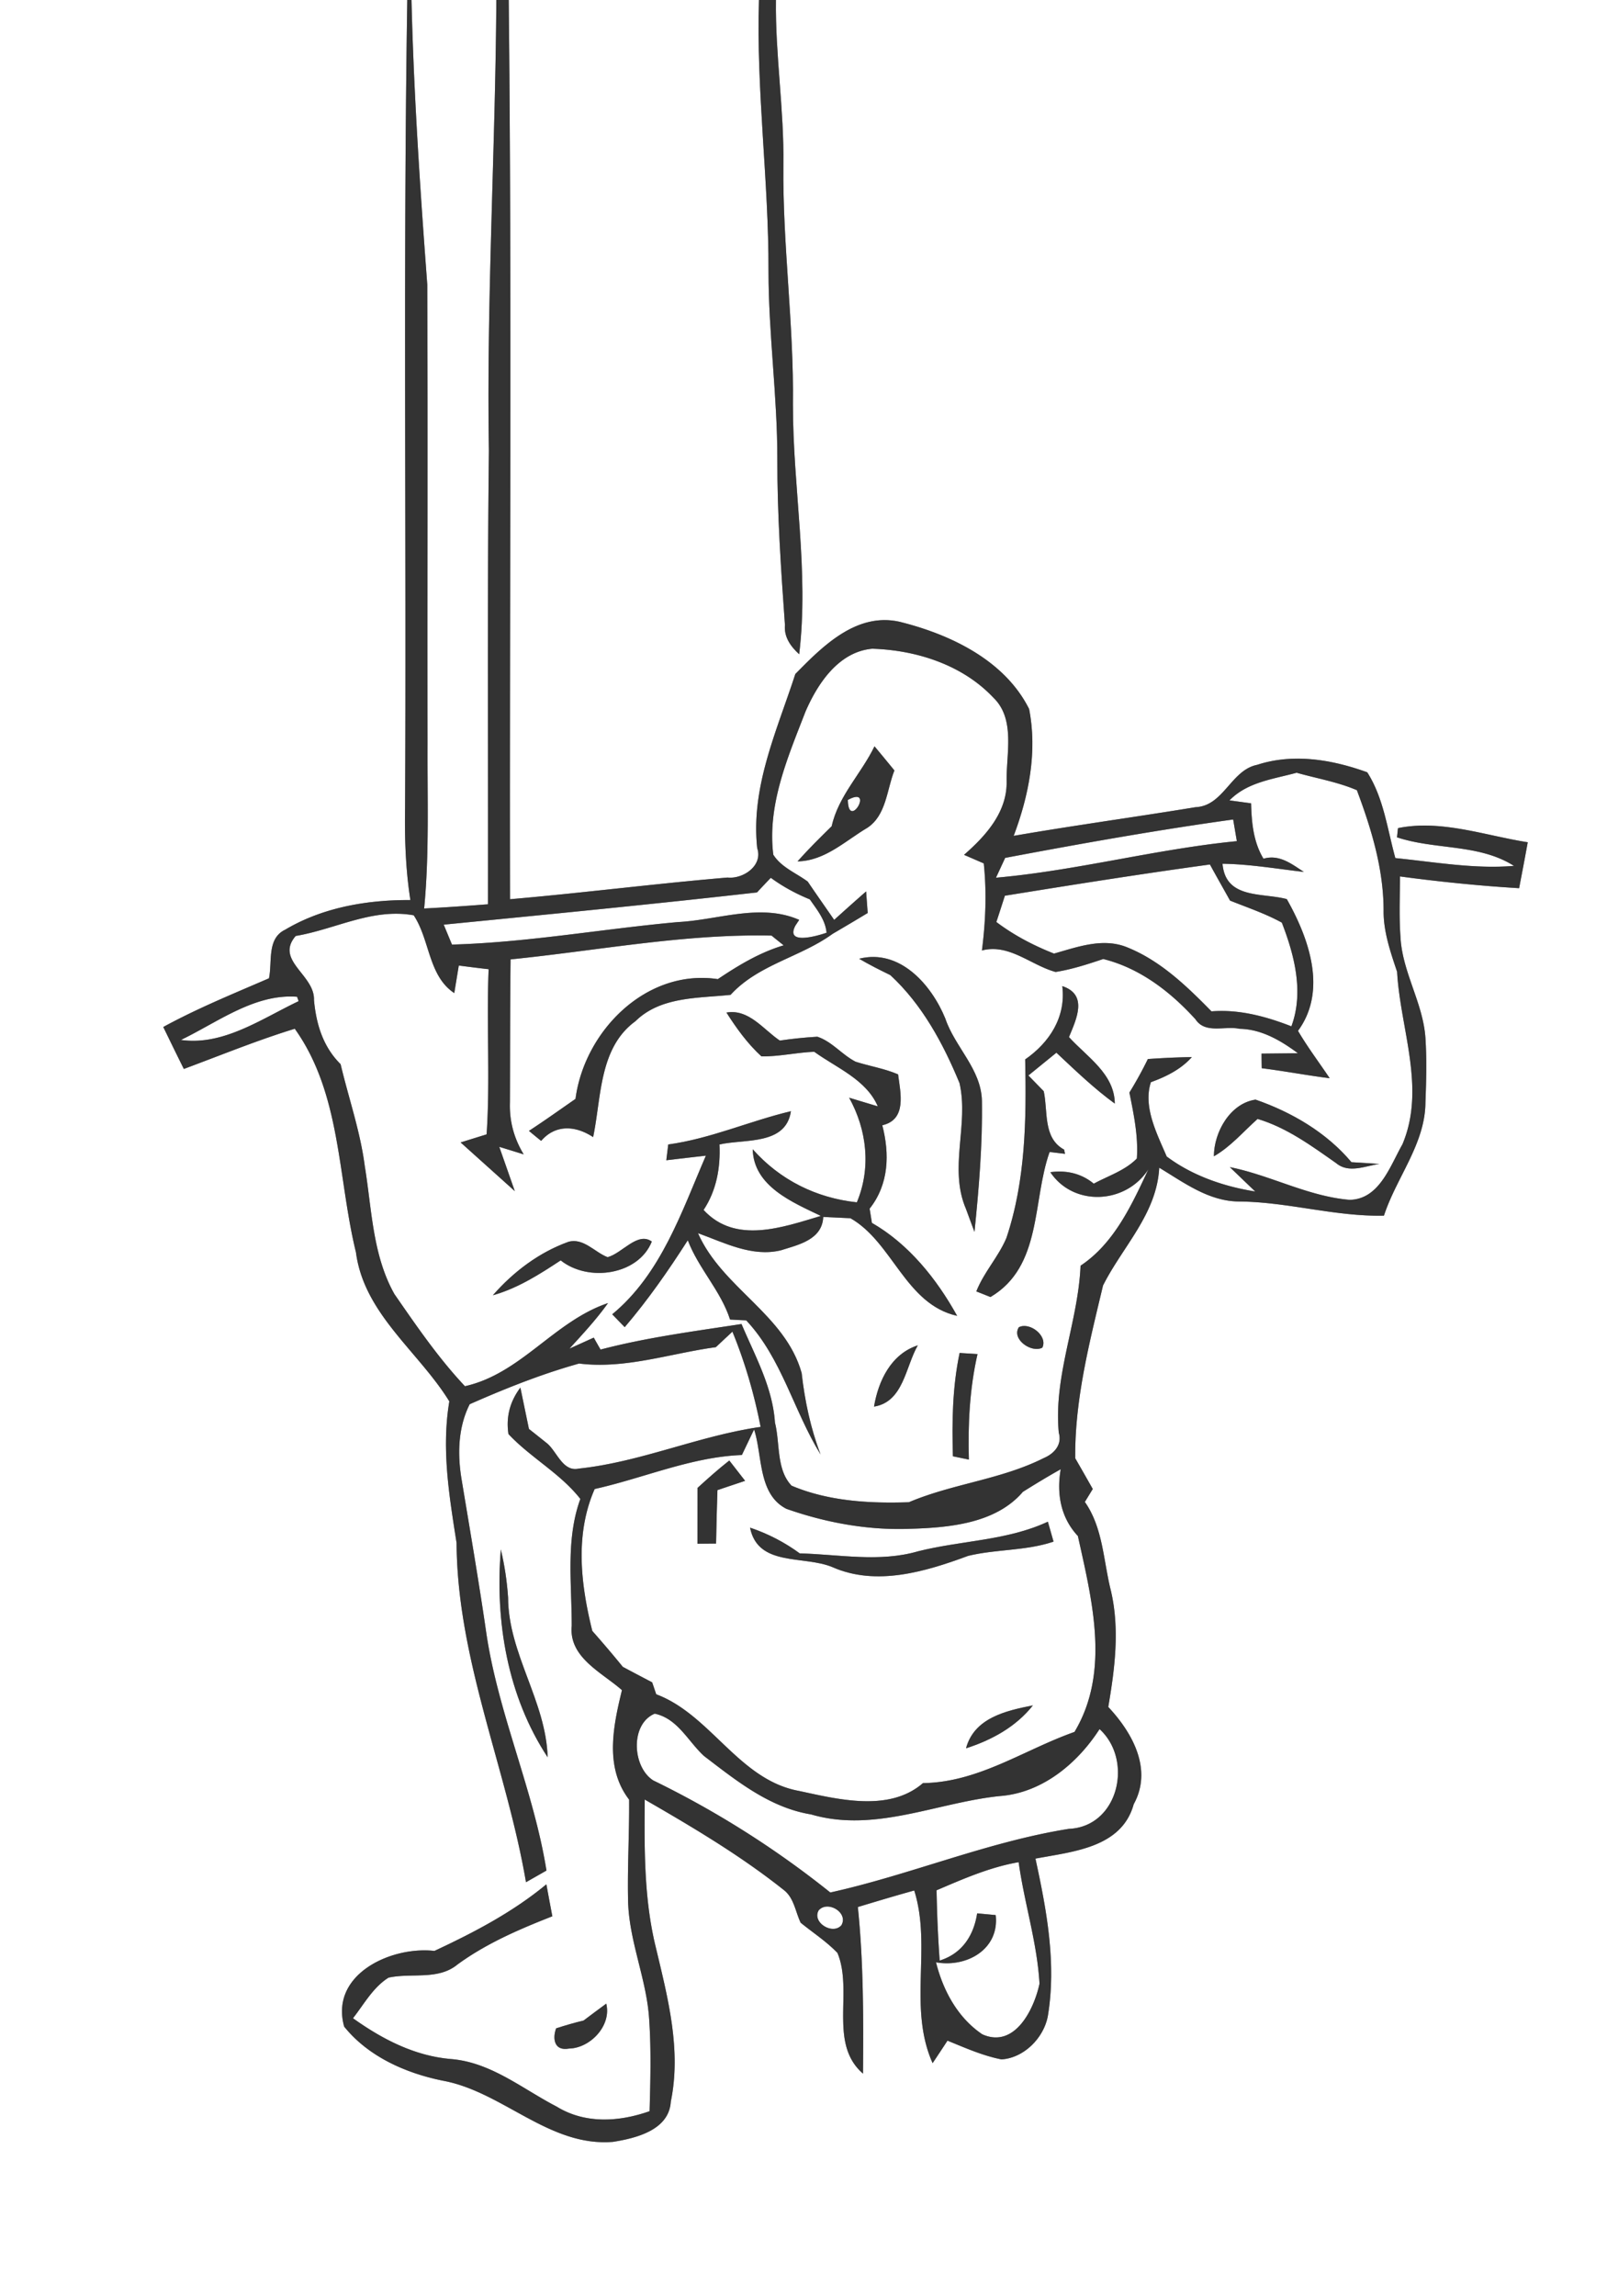 <svg width="175pt" height="250pt" viewBox="0 0 175 250" xmlns="http://www.w3.org/2000/svg">
  <rect x="0" y="0" width="175" height="250" fill="#808080" stroke="none"/>
  <g fill="#FFF">
    <path d="M0 0h44.35c-.46 29.33-.08 58.67-.24 88.01-.05 3.33.06 6.68.58 9.98-4.71-.03-9.56.8-13.64 3.23-2.02.97-1.38 3.52-1.76 5.29-3.88 1.68-7.8 3.27-11.51 5.3.74 1.52 1.48 3.05 2.24 4.57 4.01-1.49 7.98-3.12 12.08-4.38 5.07 7.1 4.66 16.18 6.66 24.33.87 6.71 6.82 10.8 10.17 16.24-.87 5.18-.01 10.3.79 15.41.07 12.74 5.44 24.53 7.56 36.94l2.23-1.27c-1.4-8.74-5.18-16.88-6.52-25.64-.82-5.7-1.8-11.37-2.74-17.04-.44-2.72-.36-5.59.9-8.09 3.87-1.71 7.83-3.29 11.91-4.43 5.05.63 9.94-1.11 14.89-1.78l1.81-1.69c1.37 3.34 2.38 6.82 3.07 10.37-6.73.96-13.05 3.83-19.81 4.54-1.71.38-2.35-1.8-3.41-2.72-.67-.54-1.34-1.07-2.01-1.6-.23-1.12-.7-3.37-.93-4.5-1.15 1.53-1.58 3.21-1.3 5.06 2.41 2.57 5.63 4.26 7.83 7.06-1.61 4.43-.93 9.2-.94 13.81-.34 3.46 3.29 5.08 5.47 7.01-.96 3.94-1.91 8.41.78 11.92.03 3.72-.2 7.44-.11 11.17.14 4.38 2.05 8.47 2.3 12.83.22 3.3.13 6.61.04 9.92-3.32 1.17-7.01 1.41-10.12-.5-3.75-1.94-7.16-4.84-11.54-5.18-3.95-.34-7.48-2.18-10.64-4.44 1.2-1.53 2.18-3.36 3.87-4.42 2.49-.55 5.4.32 7.52-1.44 3.14-2.29 6.72-3.83 10.32-5.24-.17-.87-.49-2.61-.65-3.48-3.66 3.03-7.9 5.25-12.19 7.25-4.71-.54-11.42 2.55-9.83 8.24 2.62 3.26 6.68 5.06 10.7 5.88 6.56 1.18 11.6 7.24 18.57 6.67 2.52-.4 6.11-1.28 6.3-4.38 1.16-5.63-.31-11.25-1.61-16.7-1.32-5.3-1.27-10.77-1.23-16.19 5.24 3.02 10.47 6.12 15.21 9.9 1.05.86 1.21 2.33 1.77 3.51 1.34 1.09 2.81 2.04 4.01 3.29 1.74 4.18-1.02 9.85 2.78 13.14.05-6.05.06-12.12-.56-18.14 2.05-.62 4.09-1.23 6.14-1.8 1.93 6.15-.7 12.74 2 18.8.41-.61 1.22-1.83 1.62-2.45 1.92.78 3.83 1.64 5.88 2.04 2.43-.15 4.58-2.31 5.04-4.67.97-5.75-.12-11.57-1.34-17.19 4.02-.76 9.39-1.16 10.7-5.92 2.09-3.79-.14-7.79-2.77-10.59.71-4.15 1.26-8.44.3-12.6-.84-3.27-.85-6.87-2.85-9.72.21-.35.65-1.06.86-1.41-.63-1.12-1.27-2.24-1.91-3.35-.06-6.4 1.56-12.63 3.03-18.81 2.13-4.24 5.85-7.77 6.12-12.82 2.7 1.63 5.42 3.68 8.73 3.68 5.3.05 10.43 1.66 15.74 1.54 1.36-4.17 4.5-7.81 4.52-12.35.09-2.33.15-4.66 0-6.98-.25-3.83-2.54-7.19-2.72-11.03-.16-2.19-.06-4.38-.05-6.57 4.31.58 8.63 1.02 12.97 1.28.32-1.67.64-3.33.94-5-4.65-.73-9.44-2.5-14.13-1.54-.03.25-.08.75-.11 1 4.17 1.39 8.91.68 12.74 3.11-4.33.36-8.62-.42-12.92-.85-.87-3.15-1.27-6.54-3.06-9.34-3.82-1.38-8.04-2.1-11.99-.81-2.85.57-3.65 4.48-6.7 4.61-6.59 1.08-13.22 1.98-19.81 3.12 1.65-4.38 2.59-9.15 1.68-13.81-2.65-5.3-8.57-8.12-14.08-9.49-4.71-1.07-8.39 2.64-11.38 5.68-2 6.17-4.87 12.29-4.15 18.96.65 1.93-1.57 3.39-3.24 3.2-7.91.67-15.78 1.68-23.68 2.36-.06-32.63.21-65.27-.14-97.9h27.25c-.31 9.87 1.07 19.67 1.04 29.53 0 6.83.97 13.62.96 20.45-.01 6.03.4 12.05.83 18.06-.12 1.32.63 2.35 1.55 3.19 1.09-9.04-.69-18.12-.68-27.19.11-8.71-1.13-17.37-1.04-26.08.09-6-.89-11.96-.81-17.96H175v250H0V0m59.64 191.32c-.18-6.12-4.29-11.27-4.31-17.4-.12-1.76-.38-3.51-.79-5.23-.64 7.85.72 15.97 5.1 22.63m3.91 28.66c-1.01.24-2 .53-2.99.85-.42 1.15-.19 2.5 1.41 2.2 2.29-.04 4.65-2.48 4.05-4.89-.83.61-1.65 1.22-2.47 1.84z"/>
    <path d="M44.81 0h9.24c-.1 16.36-1.08 32.7-.81 49.06-.19 16.46-.07 32.93-.1 49.39-2.32.18-4.63.34-6.95.46.57-5.97.34-11.96.37-17.95-.03-16.65.04-33.31-.03-49.97-.77-10.31-1.47-20.64-1.72-30.99z"/>
    <path d="M87.71 77.49c1.33-3.08 3.63-6.54 7.28-6.86 4.8.15 9.82 1.75 13.18 5.32 2.44 2.34 1.39 6.14 1.45 9.15.05 3.34-2.28 5.91-4.64 7.97.54.23 1.61.7 2.15.93.33 3.16.2 6.34-.2 9.48 2.97-.77 5.32 1.6 8.02 2.34 1.78-.28 3.49-.84 5.19-1.41 3.99.99 7.33 3.57 10.05 6.57 1.07 1.62 3.2.68 4.8 1.03 2.39.04 4.49 1.28 6.35 2.66l-3.96.04c0 .4.01 1.19.02 1.59 2.47.31 4.92.78 7.4 1.09-1.15-1.72-2.41-3.38-3.45-5.16 3.22-4.39 1.19-10.07-1.22-14.34-2.67-.72-6.67.03-7-3.85 2.97.04 5.91.55 8.86.89-1.33-.86-2.66-1.94-4.4-1.44-1.11-1.84-1.29-3.95-1.35-6.03l-2.35-.32c1.95-2 4.76-2.31 7.31-3.01 2.19.62 4.46 1 6.56 1.9 1.57 4.18 2.9 8.54 2.91 13.05-.03 2.33.74 4.54 1.47 6.72.35 6.23 3.16 12.68.58 18.79-1.35 2.37-2.51 5.99-5.76 6.04-4.53-.38-8.61-2.68-13.03-3.56.69.67 2.07 1.99 2.76 2.65-3.42-.54-6.85-1.72-9.64-3.81-1.05-2.46-2.6-5.41-1.72-8.09 1.66-.6 3.26-1.39 4.46-2.73-1.6.02-3.2.1-4.79.21-.61 1.25-1.28 2.46-2.01 3.65.47 2.36.98 4.75.81 7.18-1.28 1.31-3.11 1.88-4.69 2.74-1.36-1.12-2.99-1.49-4.73-1.25 2.51 3.76 8.21 3.51 10.68-.32-1.8 3.85-3.72 8.06-7.39 10.5-.26 6.14-2.96 11.98-2.37 18.19.38 1.3-.5 2.27-1.63 2.75-4.64 2.34-9.93 2.79-14.69 4.81-4.29.15-8.79-.11-12.78-1.8-1.68-1.76-1.24-4.62-1.81-6.86-.25-3.86-2.17-7.26-3.64-10.74-5.15.79-10.32 1.46-15.35 2.78-.19-.32-.56-.97-.74-1.3l-2.65 1.2c1.46-1.6 2.94-3.19 4.2-4.96-5.87 1.98-9.45 7.67-15.58 9.05-2.9-3.08-5.28-6.57-7.68-10.03-2.39-4.25-2.46-9.25-3.23-13.95-.49-3.78-1.76-7.39-2.63-11.08-1.92-1.9-2.66-4.37-2.9-6.99.1-2.74-4.29-4.3-1.99-6.97 4.33-.73 8.34-3.06 12.85-2.25 1.78 2.68 1.58 6.59 4.42 8.47.12-.75.37-2.25.49-3 1.08.14 2.17.28 3.25.4-.25 5.99.18 12-.22 17.98l-2.83.88 5.9 5.3-1.69-4.82c.67.2 1.99.61 2.66.82-1.07-1.76-1.57-3.65-1.5-5.67.02-5.19.01-10.37.07-15.56 9.45-.95 18.94-2.8 28.42-2.59.33.27.99.8 1.32 1.06-2.6.77-4.93 2.18-7.17 3.68-7.81-1.17-14.53 5.67-15.5 13.04-1.69 1.17-3.35 2.36-5.07 3.48.44.37.88.73 1.33 1.09 1.6-1.85 3.8-1.64 5.66-.41.91-4.34.63-9.72 4.61-12.62 2.74-2.7 6.82-2.49 10.36-2.87 3.01-3.3 7.6-4.09 11.11-6.64 1.28-.75 2.55-1.5 3.82-2.27-.04-.58-.13-1.76-.17-2.35a256.41 256.41 0 0 0-3.48 3.1c-.96-1.39-1.93-2.77-2.88-4.17-1.27-.94-2.88-1.55-3.75-2.93-.67-5.44 1.58-10.6 3.5-15.56m7.52 3.76c-1.43 2.97-3.93 5.4-4.66 8.7-1.27 1.25-2.54 2.5-3.72 3.83 2.98-.05 5.19-2.23 7.61-3.66 2.06-1.37 2.1-4.12 2.94-6.24-.72-.88-1.44-1.76-2.17-2.63m-1.67 23.13c1.1.65 2.24 1.22 3.39 1.78 3.47 3.2 5.76 7.45 7.54 11.76 1.04 4.51-1.2 9.26.7 13.69.31.83.61 1.67.93 2.51.48-4.73.88-9.49.81-14.24-.06-3.47-2.92-5.85-3.98-8.97-1.5-3.69-4.96-7.65-9.39-6.53m22.12 2.98c.42 3.36-1.39 6.14-4.04 7.98.14 6.52.05 13.18-2.04 19.43-.87 2.07-2.46 3.74-3.28 5.83.39.15 1.16.46 1.54.61 5.64-3.33 4.54-10.43 6.44-15.79l1.68.2-.1-.46c-2.33-1.26-1.74-4.19-2.22-6.36l-1.67-1.71c.76-.62 2.29-1.86 3.05-2.48 2.05 1.92 4.08 3.88 6.36 5.54-.03-3.24-3.03-5.08-4.99-7.24.81-1.96 2.1-4.62-.73-5.55m-36.57 2.88c1.09 1.71 2.3 3.39 3.81 4.77 1.93.03 3.83-.43 5.75-.5 2.44 1.76 5.67 3.03 6.92 5.94-.78-.23-2.34-.7-3.12-.94 1.94 3.51 2.41 7.64.84 11.39-4.45-.48-8.37-2.44-11.34-5.78.1 4.04 4.33 5.77 7.42 7.26-4.14 1.23-9.3 3.12-12.77-.65 1.41-2.13 1.85-4.62 1.73-7.13 2.75-.62 7.23.11 7.78-3.62-4.5 1.07-8.75 2.99-13.36 3.62-.05.43-.16 1.29-.21 1.72 1.44-.17 2.87-.34 4.31-.5-2.65 6.12-4.88 12.88-10.2 17.27.45.46.9.93 1.36 1.4 2.54-2.97 4.77-6.18 6.87-9.46 1.17 3.08 3.59 5.49 4.6 8.63.44.03 1.32.07 1.76.09 3.87 4.12 5.17 9.86 8.1 14.6-1.09-2.86-1.72-5.83-2.06-8.86-1.79-6.4-8.66-9.27-11.29-15.23 2.87 1.03 5.89 2.63 9.04 1.86 1.9-.6 4.49-1.15 4.6-3.63.74.04 2.22.11 2.96.14 4.61 2.62 5.98 9.36 11.62 10.63-2.22-4.01-5.27-7.82-9.28-10.12-.06-.39-.19-1.17-.25-1.55 2.1-2.65 2.19-5.94 1.38-9.08 2.7-.62 1.98-3.52 1.72-5.54-1.49-.64-3.1-.89-4.63-1.38-1.48-.76-2.56-2.19-4.16-2.72-1.37.08-2.73.22-4.09.42-1.8-1.21-3.37-3.47-5.81-3.05m53.08 15.65c1.83-1.05 3.2-2.68 4.76-4.07 3.18.95 5.87 2.93 8.55 4.81 1.37 1.16 3.17.31 4.71.09-.76-.05-2.28-.15-3.04-.19-2.71-3.23-6.51-5.45-10.44-6.81-2.76.4-4.53 3.52-4.54 6.17m-78.52 15.13c2.7-.76 5.07-2.27 7.39-3.8 3 2.4 8.47 1.6 9.92-2.05-1.55-1.12-3.25 1.31-4.82 1.7-1.4-.54-2.64-2.13-4.26-1.67-3.2 1.15-6 3.27-8.23 5.82m57.28 3.48c-.83 1.3 1.39 2.85 2.56 2.22.62-1.27-1.37-2.83-2.56-2.22m-15.77 8.64c3.21-.51 3.42-4.34 4.77-6.67-2.91.94-4.3 3.86-4.77 6.67m9.32-5.84c-.78 3.7-.84 7.48-.73 11.25.44.09 1.3.27 1.74.36-.11-3.86.08-7.72.94-11.49l-1.95-.12z"/>
    <path d="M92.33 87.09c2.97-1.62.05 3.42 0 0zM109.46 93.4c8.23-1.55 16.52-3.03 24.83-4.18l.4 2.36c-8.81.86-17.41 3.2-26.23 3.98l1-2.16zM109.43 97.52c7.44-1.2 14.87-2.38 22.33-3.4.72 1.32 1.46 2.62 2.19 3.93 1.89.76 3.84 1.41 5.64 2.4 1.37 3.54 2.42 7.57 1.04 11.29-2.77-1.08-5.7-1.87-8.7-1.63-2.68-2.73-5.53-5.49-9.13-6.95-2.65-1.11-5.43-.07-8.02.66-2.23-.88-4.36-1.99-6.28-3.44.24-.71.7-2.15.93-2.86zM82.44 97.16c.49-.54.99-1.06 1.5-1.59 1.31.96 2.75 1.74 4.25 2.35.77 1.12 1.69 2.21 1.82 3.63-.98.34-4.54 1.39-3.39-.78l.41-.62c-4.21-1.85-8.84.02-13.21.24-8.21.74-16.35 2.22-24.6 2.45-.3-.72-.6-1.44-.9-2.17 11.38-1.12 22.75-2.22 34.12-3.51zM19.7 113.22c4-1.92 8.02-5.05 12.65-4.7l.17.48c-4.01 1.9-8.2 4.88-12.82 4.22zM80.79 158.41c.33-.69.99-2.08 1.33-2.78.93 2.86.41 7.05 3.52 8.64 4.24 1.49 8.77 2.33 13.28 2.18 4.31-.12 9.48-.53 12.47-4.03 1.36-.85 2.72-1.68 4.12-2.46-.46 2.66-.01 5.26 1.87 7.27 1.53 6.94 3.56 14.77-.37 21.33-5.5 1.94-10.44 5.49-16.5 5.57-3.67 3.18-9.18 1.78-13.51.85-6.54-1.2-9.59-8.29-15.54-10.52-.11-.33-.33-.98-.44-1.3-1.07-.56-2.14-1.12-3.2-1.69-1.08-1.33-2.19-2.63-3.32-3.91-1.26-5.08-1.91-10.51.26-15.45 5.35-1.19 10.51-3.49 16.03-3.7m-4.83 3.58c0 2.02-.01 4.05-.01 6.08.51-.01 1.52-.02 2.03-.02.04-1.94.08-3.88.15-5.82.75-.25 2.26-.76 3.01-1.01-.43-.55-1.29-1.66-1.72-2.21-1.2.94-2.34 1.96-3.46 2.98m5.72 4.33c.86 4.29 5.86 2.99 8.98 4.3 4.78 2.1 10.12.49 14.77-1.23 3.05-.74 6.28-.53 9.3-1.55-.16-.55-.46-1.63-.62-2.17-4.44 2.07-9.43 2.04-14.12 3.22-4.22 1.23-8.61.34-12.9.23a19.732 19.732 0 0 0-5.41-2.8m23.52 24.02c2.79-.89 5.44-2.34 7.28-4.67-2.94.58-6.39 1.36-7.28 4.67z"/>
    <path d="M71.14 193.84c-2.29-1.46-2.54-6.14.16-7.27 2.52.54 3.63 3.03 5.38 4.62 3.53 2.69 7.12 5.61 11.65 6.35 6.92 2.03 13.72-1.3 20.55-2 4.6-.34 8.45-3.54 10.86-7.29 3.72 3.39 2.06 10.63-3.34 10.86-8.89 1.42-17.22 4.99-25.98 6.93a102.69 102.69 0 0 0-19.28-12.2zM101.99 205.8c2.9-1.24 5.81-2.52 8.94-3.06.61 4.43 2.02 8.77 2.27 13.23-.59 2.79-2.7 7.09-6.23 5.51-2.68-1.81-4.27-4.76-5.04-7.84 3.37.6 6.92-1.44 6.5-5.14-.51-.05-1.51-.14-2.02-.19-.37 2.4-1.63 4.38-4.08 5.14-.19-2.55-.29-5.1-.34-7.65zM89.15 207.99c.97-1.13 3.27.24 2.48 1.61-.94 1.1-3.23-.29-2.48-1.61z"/>
  </g>
  <g fill="#333">
    <path d="M44.35 0h.46c.25 10.35.95 20.68 1.72 30.99.07 16.66 0 33.32.03 49.97-.03 5.99.2 11.98-.37 17.95 2.32-.12 4.63-.28 6.95-.46.03-16.46-.09-32.93.1-49.39-.27-16.36.71-32.7.81-49.06h1.35c.35 32.63.08 65.27.14 97.9 7.9-.68 15.77-1.69 23.68-2.36 1.67.19 3.89-1.27 3.24-3.2-.72-6.67 2.15-12.79 4.15-18.96 2.99-3.04 6.67-6.75 11.38-5.68 5.51 1.37 11.43 4.19 14.08 9.49.91 4.66-.03 9.43-1.68 13.81 6.59-1.14 13.22-2.04 19.81-3.12 3.05-.13 3.85-4.04 6.7-4.61 3.95-1.29 8.17-.57 11.99.81 1.79 2.8 2.19 6.19 3.06 9.34 4.3.43 8.59 1.21 12.92.85-3.83-2.43-8.57-1.72-12.74-3.11.03-.25.08-.75.11-1 4.69-.96 9.48.81 14.13 1.54-.3 1.67-.62 3.33-.94 5-4.34-.26-8.66-.7-12.97-1.28-.01 2.19-.11 4.38.05 6.57.18 3.84 2.47 7.2 2.72 11.03.15 2.32.09 4.65 0 6.98-.02 4.54-3.16 8.18-4.52 12.35-5.31.12-10.44-1.49-15.74-1.54-3.31 0-6.03-2.05-8.73-3.68-.27 5.05-3.99 8.58-6.12 12.82-1.47 6.18-3.09 12.41-3.03 18.81.64 1.11 1.28 2.23 1.91 3.35-.21.35-.65 1.06-.86 1.41 2 2.85 2.01 6.45 2.85 9.72.96 4.16.41 8.45-.3 12.6 2.63 2.8 4.86 6.8 2.77 10.59-1.31 4.76-6.68 5.16-10.7 5.92 1.22 5.62 2.31 11.44 1.34 17.19-.46 2.36-2.61 4.52-5.04 4.67-2.05-.4-3.96-1.26-5.88-2.04-.4.62-1.21 1.84-1.62 2.45-2.7-6.06-.07-12.65-2-18.8-2.05.57-4.09 1.18-6.14 1.8.62 6.02.61 12.09.56 18.14-3.8-3.29-1.04-8.96-2.78-13.14-1.2-1.25-2.67-2.2-4.01-3.29-.56-1.18-.72-2.65-1.77-3.51-4.74-3.78-9.97-6.88-15.21-9.9-.04 5.42-.09 10.89 1.23 16.19 1.3 5.45 2.77 11.07 1.61 16.7-.19 3.1-3.78 3.98-6.3 4.38-6.97.57-12.01-5.49-18.57-6.67-4.02-.82-8.08-2.62-10.7-5.88-1.59-5.69 5.12-8.78 9.83-8.24 4.29-2 8.53-4.22 12.19-7.25.16.87.48 2.61.65 3.48-3.6 1.41-7.18 2.95-10.32 5.24-2.12 1.76-5.03.89-7.52 1.44-1.69 1.06-2.67 2.89-3.87 4.42 3.16 2.26 6.69 4.1 10.64 4.44 4.38.34 7.79 3.24 11.54 5.18 3.11 1.91 6.8 1.67 10.12.5.09-3.31.18-6.62-.04-9.92-.25-4.36-2.16-8.45-2.3-12.83-.09-3.73.14-7.45.11-11.17-2.69-3.51-1.74-7.98-.78-11.92-2.18-1.93-5.81-3.55-5.47-7.01.01-4.61-.67-9.38.94-13.81-2.2-2.8-5.42-4.49-7.83-7.06-.28-1.85.15-3.53 1.3-5.06.23 1.13.7 3.38.93 4.5.67.53 1.34 1.06 2.01 1.6 1.06.92 1.7 3.1 3.41 2.72 6.76-.71 13.08-3.58 19.81-4.54-.69-3.55-1.7-7.03-3.07-10.37l-1.81 1.69c-4.95.67-9.84 2.41-14.89 1.78-4.08 1.14-8.04 2.72-11.91 4.43-1.26 2.5-1.34 5.37-.9 8.09.94 5.67 1.92 11.34 2.74 17.04 1.34 8.76 5.12 16.9 6.52 25.64l-2.23 1.27c-2.12-12.41-7.49-24.2-7.56-36.94-.8-5.11-1.66-10.23-.79-15.41-3.35-5.44-9.3-9.53-10.17-16.24-2-8.15-1.59-17.23-6.66-24.33-4.1 1.26-8.07 2.89-12.08 4.38-.76-1.52-1.5-3.05-2.24-4.57 3.71-2.03 7.63-3.62 11.51-5.3.38-1.77-.26-4.32 1.76-5.29 4.08-2.43 8.93-3.26 13.64-3.23-.52-3.3-.63-6.65-.58-9.98.16-29.34-.22-58.68.24-88.01m43.36 77.49c-1.92 4.96-4.17 10.12-3.5 15.56.87 1.38 2.48 1.99 3.75 2.93.95 1.4 1.92 2.78 2.88 4.17 1.15-1.04 2.31-2.08 3.48-3.1.04.59.13 1.77.17 2.35-1.27.77-2.54 1.52-3.82 2.27-3.51 2.55-8.1 3.34-11.11 6.64-3.54.38-7.62.17-10.36 2.87-3.98 2.9-3.7 8.28-4.61 12.62-1.86-1.23-4.06-1.44-5.66.41-.45-.36-.89-.72-1.33-1.09 1.72-1.12 3.38-2.31 5.07-3.48.97-7.37 7.69-14.21 15.5-13.04 2.24-1.5 4.57-2.91 7.17-3.68-.33-.26-.99-.79-1.32-1.06-9.48-.21-18.97 1.64-28.42 2.59-.06 5.19-.05 10.37-.07 15.56-.07 2.02.43 3.91 1.5 5.67-.67-.21-1.99-.62-2.66-.82l1.69 4.82-5.9-5.3 2.83-.88c.4-5.98-.03-11.99.22-17.98-1.08-.12-2.17-.26-3.25-.4-.12.75-.37 2.25-.49 3-2.84-1.88-2.64-5.79-4.42-8.47-4.51-.81-8.52 1.52-12.85 2.25-2.3 2.67 2.09 4.23 1.99 6.97.24 2.62.98 5.09 2.9 6.99.87 3.69 2.14 7.3 2.63 11.08.77 4.7.84 9.7 3.23 13.95 2.4 3.46 4.78 6.95 7.68 10.03 6.13-1.38 9.71-7.07 15.58-9.05-1.26 1.77-2.74 3.36-4.2 4.96l2.65-1.2c.18.33.55.98.74 1.3 5.03-1.32 10.2-1.99 15.35-2.78 1.47 3.48 3.39 6.88 3.64 10.74.57 2.24.13 5.1 1.81 6.86 3.99 1.69 8.49 1.95 12.78 1.8 4.76-2.02 10.05-2.47 14.69-4.81 1.13-.48 2.01-1.45 1.63-2.75-.59-6.21 2.11-12.05 2.37-18.19 3.67-2.44 5.59-6.65 7.39-10.5-2.47 3.83-8.17 4.08-10.68.32 1.74-.24 3.37.13 4.73 1.25 1.58-.86 3.41-1.43 4.69-2.74.17-2.43-.34-4.82-.81-7.18.73-1.19 1.4-2.4 2.01-3.65 1.59-.11 3.19-.19 4.79-.21-1.2 1.34-2.8 2.13-4.46 2.73-.88 2.68.67 5.63 1.72 8.09 2.79 2.09 6.22 3.27 9.64 3.81-.69-.66-2.07-1.98-2.76-2.65 4.42.88 8.5 3.18 13.03 3.56 3.25-.05 4.41-3.67 5.76-6.04 2.58-6.11-.23-12.56-.58-18.79-.73-2.18-1.5-4.39-1.47-6.72-.01-4.51-1.34-8.87-2.91-13.05-2.1-.9-4.37-1.28-6.56-1.9-2.55.7-5.36 1.01-7.31 3.01l2.35.32c.06 2.08.24 4.19 1.35 6.03 1.74-.5 3.07.58 4.4 1.44-2.95-.34-5.89-.85-8.86-.89.33 3.88 4.33 3.13 7 3.85 2.41 4.27 4.44 9.95 1.22 14.34 1.04 1.78 2.3 3.44 3.45 5.16-2.48-.31-4.93-.78-7.4-1.09-.01-.4-.02-1.19-.02-1.59l3.96-.04c-1.86-1.38-3.96-2.62-6.35-2.66-1.6-.35-3.73.59-4.8-1.03-2.72-3-6.06-5.58-10.05-6.57-1.7.57-3.41 1.13-5.19 1.41-2.7-.74-5.05-3.11-8.02-2.34.4-3.14.53-6.32.2-9.48-.54-.23-1.61-.7-2.15-.93 2.36-2.06 4.69-4.63 4.64-7.97-.06-3.01.99-6.81-1.45-9.15-3.36-3.57-8.38-5.17-13.18-5.32-3.65.32-5.95 3.78-7.28 6.86m21.75 15.91l-1 2.16c8.82-.78 17.42-3.12 26.23-3.98l-.4-2.36c-8.31 1.15-16.6 2.63-24.83 4.18m-.03 4.12c-.23.71-.69 2.15-.93 2.86 1.92 1.45 4.05 2.56 6.28 3.44 2.59-.73 5.37-1.77 8.02-.66 3.6 1.46 6.45 4.22 9.13 6.95 3-.24 5.93.55 8.7 1.63 1.38-3.72.33-7.75-1.04-11.29-1.8-.99-3.75-1.64-5.64-2.4-.73-1.31-1.47-2.61-2.19-3.93-7.46 1.02-14.89 2.2-22.33 3.4m-26.99-.36c-11.37 1.29-22.74 2.39-34.12 3.51.3.73.6 1.45.9 2.17 8.25-.23 16.39-1.71 24.6-2.45 4.37-.22 9-2.09 13.21-.24l-.41.62c-1.15 2.17 2.41 1.12 3.39.78-.13-1.42-1.05-2.51-1.82-3.63-1.5-.61-2.94-1.39-4.25-2.35-.51.53-1.01 1.05-1.5 1.59M19.7 113.22c4.62.66 8.81-2.32 12.82-4.22l-.17-.48c-4.63-.35-8.65 2.78-12.65 4.7m61.09 45.19c-5.52.21-10.68 2.51-16.03 3.7-2.17 4.94-1.52 10.37-.26 15.45 1.13 1.28 2.24 2.58 3.32 3.91 1.06.57 2.13 1.13 3.2 1.69.11.32.33.97.44 1.3 5.95 2.23 9 9.32 15.54 10.52 4.33.93 9.84 2.33 13.51-.85 6.06-.08 11-3.63 16.5-5.57 3.93-6.56 1.9-14.39.37-21.33-1.88-2.01-2.33-4.61-1.87-7.27-1.4.78-2.76 1.61-4.12 2.46-2.99 3.5-8.16 3.91-12.47 4.03-4.51.15-9.04-.69-13.28-2.18-3.11-1.59-2.59-5.78-3.52-8.64-.34.7-1 2.09-1.33 2.78m-9.65 35.43a102.69 102.69 0 0 1 19.28 12.2c8.76-1.94 17.09-5.51 25.98-6.93 5.4-.23 7.06-7.47 3.34-10.86-2.41 3.75-6.26 6.95-10.86 7.29-6.83.7-13.63 4.03-20.55 2-4.53-.74-8.12-3.66-11.65-6.35-1.75-1.59-2.86-4.08-5.38-4.62-2.7 1.13-2.45 5.81-.16 7.27m30.85 11.96c.05 2.55.15 5.1.34 7.65 2.45-.76 3.71-2.74 4.08-5.14.51.05 1.51.14 2.02.19.42 3.7-3.13 5.74-6.5 5.14.77 3.08 2.36 6.03 5.04 7.84 3.53 1.58 5.64-2.72 6.23-5.51-.25-4.46-1.66-8.8-2.27-13.23-3.13.54-6.04 1.82-8.94 3.06m-12.84 2.19c-.75 1.32 1.54 2.71 2.48 1.61.79-1.37-1.51-2.74-2.48-1.61z"/>
    <path d="M82.65 0h1.85c-.08 6 .9 11.96.81 17.96-.09 8.71 1.15 17.37 1.04 26.08-.01 9.07 1.77 18.15.68 27.19-.92-.84-1.67-1.87-1.55-3.19-.43-6.01-.84-12.03-.83-18.06.01-6.83-.96-13.62-.96-20.45.03-9.86-1.35-19.66-1.04-29.53zM95.23 81.25c.73.87 1.45 1.75 2.17 2.63-.84 2.12-.88 4.87-2.94 6.24-2.42 1.43-4.63 3.61-7.61 3.66 1.18-1.33 2.45-2.58 3.72-3.83.73-3.3 3.23-5.73 4.66-8.7m-2.9 5.84c.05 3.42 2.97-1.62 0 0zM93.56 104.38c4.43-1.12 7.89 2.84 9.39 6.53 1.06 3.12 3.92 5.5 3.98 8.97.07 4.75-.33 9.51-.81 14.24-.32-.84-.62-1.68-.93-2.51-1.9-4.43.34-9.18-.7-13.69-1.78-4.31-4.07-8.56-7.54-11.76-1.15-.56-2.29-1.13-3.39-1.78zM115.68 107.36c2.83.93 1.54 3.59.73 5.55 1.96 2.16 4.96 4 4.99 7.24-2.28-1.66-4.31-3.62-6.36-5.54-.76.62-2.29 1.86-3.05 2.48l1.67 1.71c.48 2.17-.11 5.1 2.22 6.36l.1.46-1.68-.2c-1.9 5.36-.8 12.46-6.44 15.79-.38-.15-1.15-.46-1.54-.61.82-2.09 2.41-3.76 3.28-5.83 2.09-6.25 2.18-12.91 2.04-19.43 2.65-1.84 4.46-4.62 4.04-7.98zM79.11 110.24c2.44-.42 4.01 1.84 5.81 3.05 1.36-.2 2.72-.34 4.09-.42 1.6.53 2.68 1.96 4.16 2.72 1.53.49 3.14.74 4.63 1.38.26 2.02.98 4.92-1.72 5.54.81 3.14.72 6.43-1.38 9.08.06.38.19 1.16.25 1.55 4.01 2.3 7.06 6.11 9.28 10.12-5.64-1.27-7.01-8.01-11.62-10.63-.74-.03-2.22-.1-2.96-.14-.11 2.48-2.7 3.03-4.6 3.63-3.15.77-6.17-.83-9.04-1.86 2.63 5.96 9.5 8.83 11.29 15.23.34 3.03.97 6 2.06 8.86-2.93-4.74-4.23-10.48-8.1-14.6-.44-.02-1.32-.06-1.76-.09-1.01-3.14-3.43-5.55-4.6-8.63-2.1 3.28-4.33 6.49-6.87 9.46-.46-.47-.91-.94-1.36-1.4 5.32-4.39 7.55-11.15 10.2-17.27-1.44.16-2.87.33-4.31.5.05-.43.16-1.29.21-1.72 4.61-.63 8.86-2.55 13.36-3.62-.55 3.73-5.03 3-7.78 3.62.12 2.51-.32 5-1.73 7.13 3.47 3.77 8.63 1.88 12.77.65-3.09-1.49-7.32-3.22-7.42-7.26 2.97 3.34 6.89 5.3 11.34 5.78 1.57-3.75 1.1-7.88-.84-11.39.78.24 2.34.71 3.12.94-1.25-2.91-4.48-4.18-6.92-5.94-1.92.07-3.82.53-5.75.5-1.51-1.38-2.72-3.06-3.81-4.77zM132.19 125.89c.01-2.65 1.78-5.77 4.54-6.17 3.93 1.36 7.73 3.58 10.44 6.81.76.04 2.28.14 3.04.19-1.54.22-3.34 1.07-4.71-.09-2.68-1.88-5.37-3.86-8.55-4.81-1.56 1.39-2.93 3.02-4.76 4.07z"/>
    <path d="M53.67 141.02c2.23-2.55 5.03-4.67 8.23-5.82 1.62-.46 2.86 1.13 4.26 1.67 1.57-.39 3.27-2.82 4.82-1.7-1.45 3.65-6.92 4.45-9.92 2.05-2.32 1.53-4.69 3.04-7.39 3.8zM110.95 144.5c1.19-.61 3.18.95 2.56 2.22-1.17.63-3.39-.92-2.56-2.22zM95.18 153.14c.47-2.81 1.86-5.73 4.77-6.67-1.35 2.33-1.56 6.16-4.77 6.67zM104.5 147.3l1.95.12c-.86 3.77-1.05 7.63-.94 11.49-.44-.09-1.3-.27-1.74-.36-.11-3.77-.05-7.55.73-11.25zM75.96 161.99c1.12-1.02 2.26-2.04 3.46-2.98.43.55 1.29 1.66 1.72 2.21-.75.25-2.26.76-3.01 1.01-.07 1.94-.11 3.88-.15 5.82-.51 0-1.52.01-2.03.02 0-2.03.01-4.06.01-6.08zM81.68 166.32c1.94.65 3.76 1.59 5.41 2.8 4.29.11 8.68 1 12.9-.23 4.69-1.18 9.68-1.15 14.12-3.22.16.54.46 1.62.62 2.17-3.02 1.02-6.25.81-9.3 1.55-4.65 1.72-9.99 3.33-14.77 1.23-3.12-1.31-8.12-.01-8.98-4.3zM59.64 191.32c-4.38-6.66-5.74-14.78-5.1-22.63.41 1.72.67 3.47.79 5.23.02 6.13 4.13 11.28 4.31 17.4zM105.2 190.34c.89-3.31 4.34-4.09 7.28-4.67-1.84 2.33-4.49 3.78-7.28 4.67zM63.55 219.98c.82-.62 1.64-1.23 2.47-1.84.6 2.41-1.76 4.85-4.05 4.89-1.6.3-1.83-1.05-1.41-2.2.99-.32 1.98-.61 2.99-.85z"/>
  </g>
</svg>
